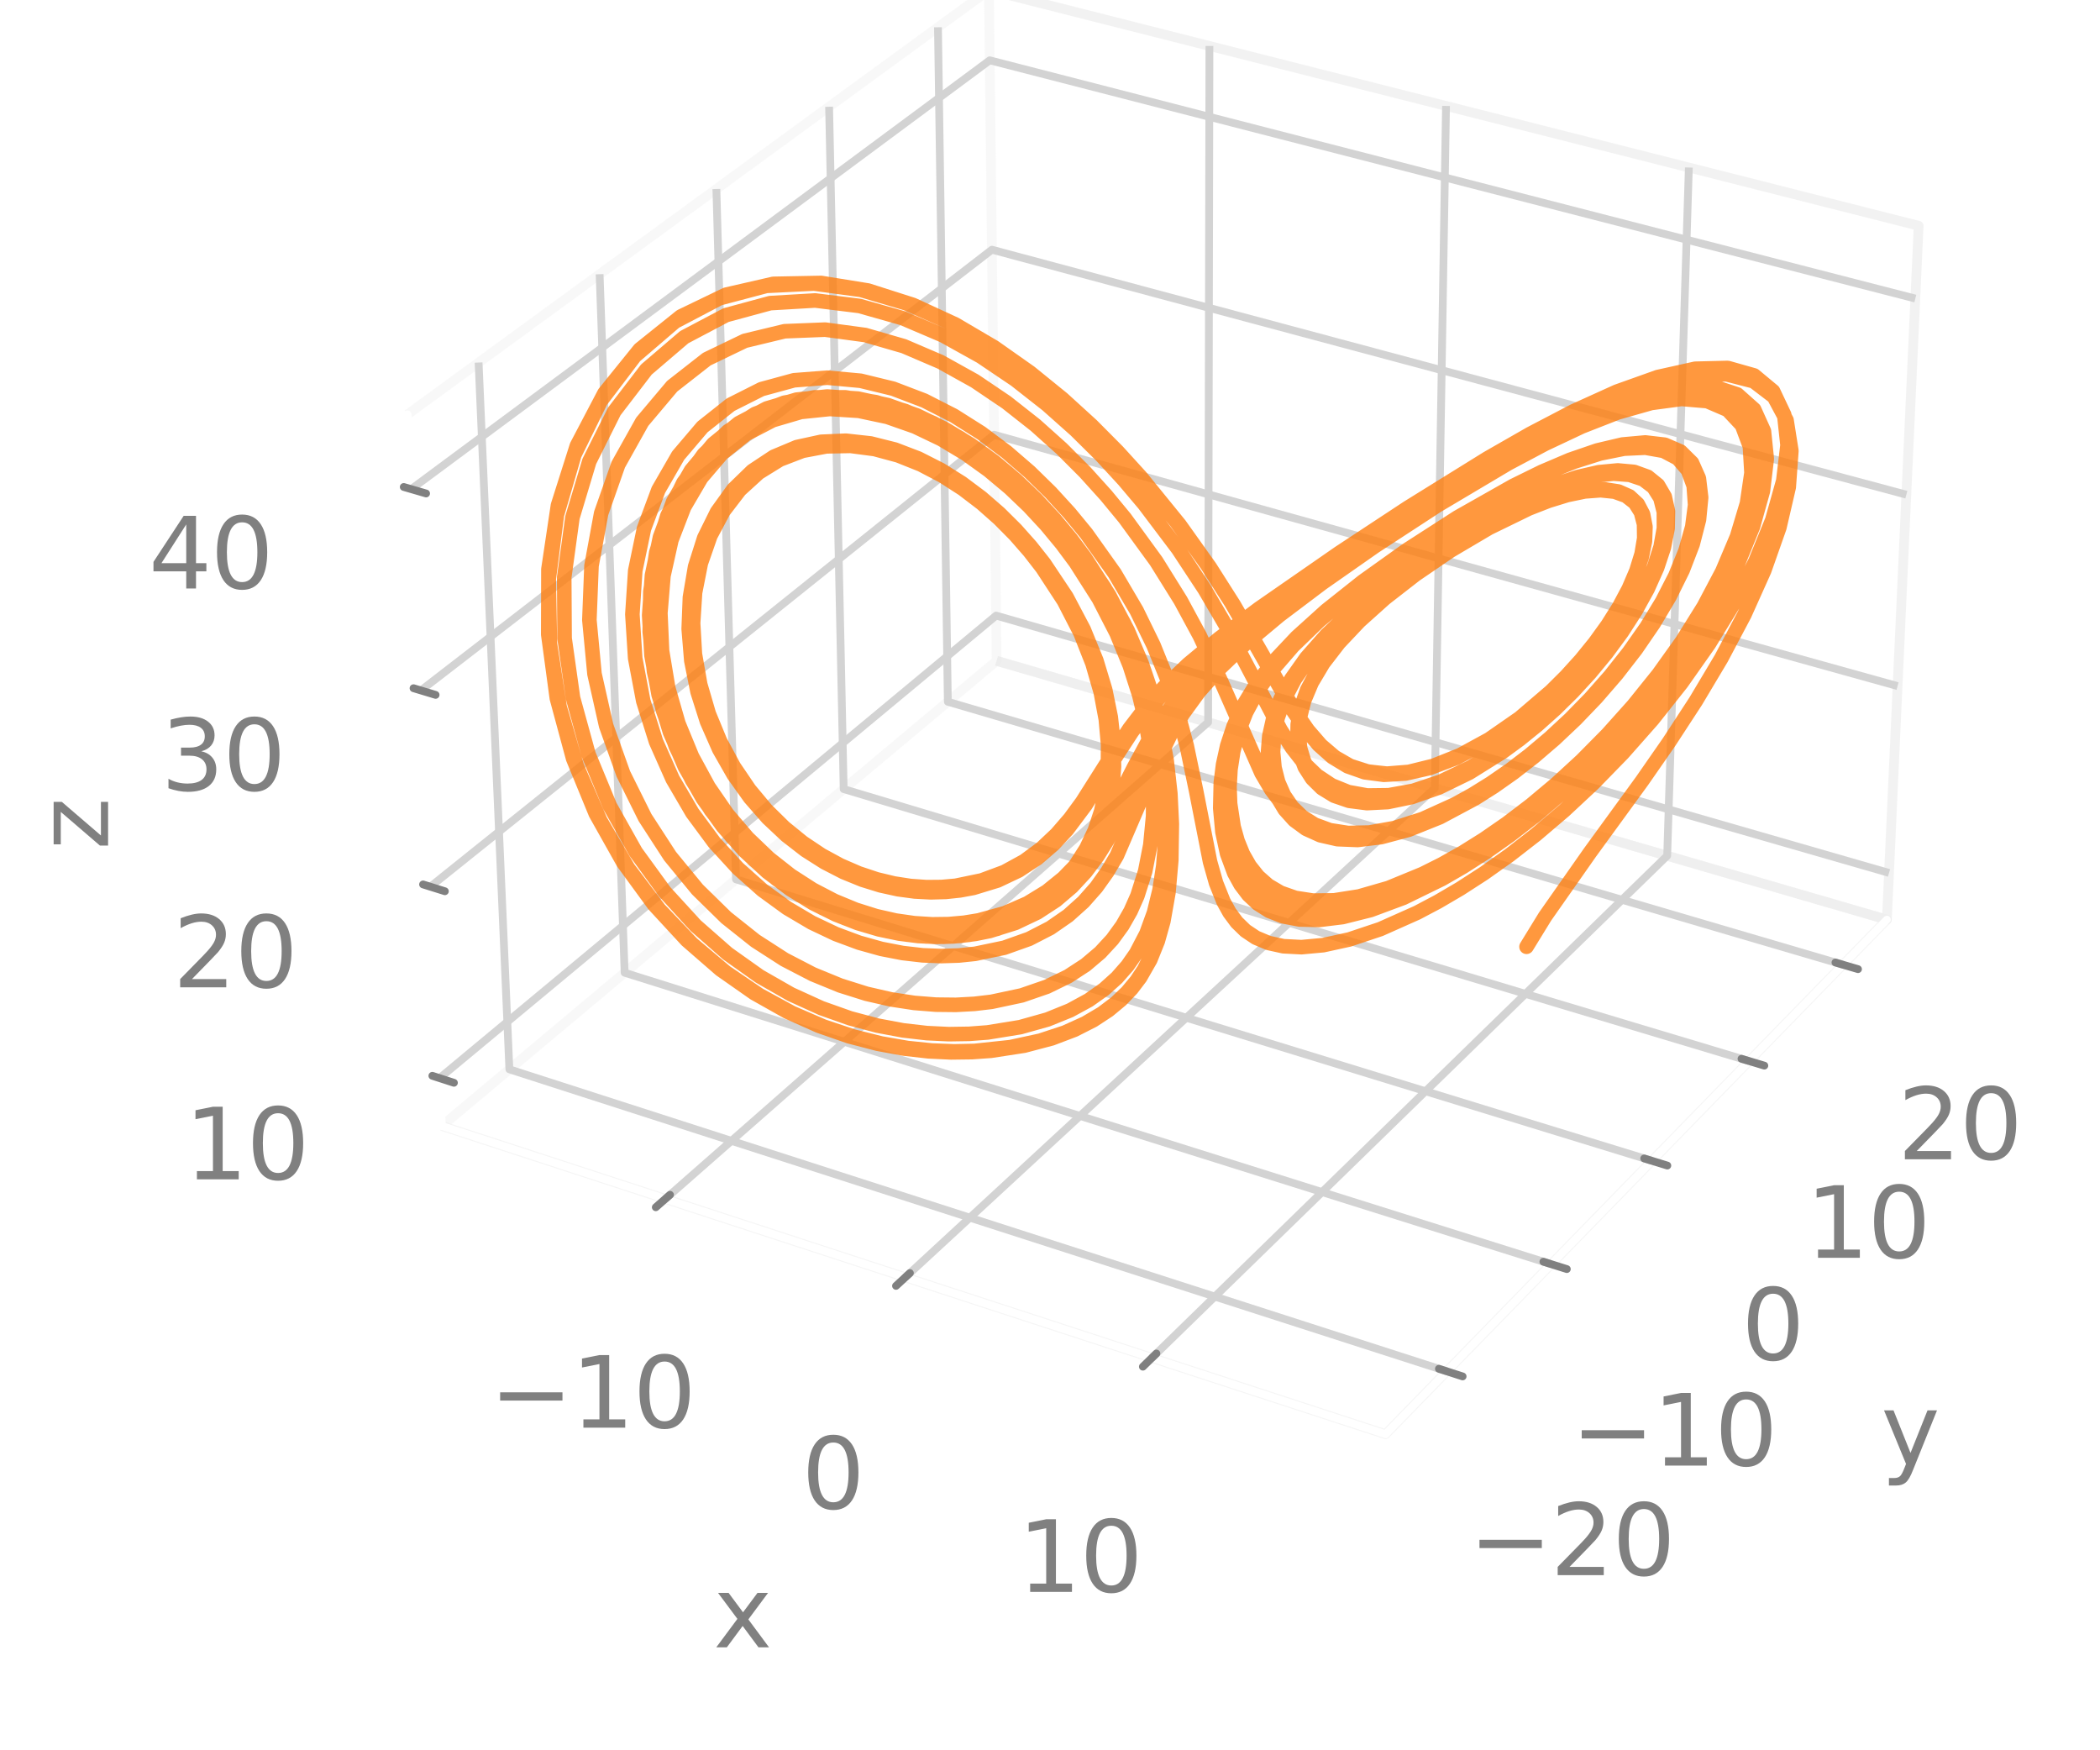 <?xml version="1.0" encoding="utf-8" standalone="no"?>
<!DOCTYPE svg PUBLIC "-//W3C//DTD SVG 1.1//EN"
  "http://www.w3.org/Graphics/SVG/1.1/DTD/svg11.dtd">
<svg xmlns:xlink="http://www.w3.org/1999/xlink" width="216pt" height="180pt" viewBox="0 0 216 180" xmlns="http://www.w3.org/2000/svg" version="1.1">
 <defs>
  <style type="text/css">*{stroke-linejoin: round; stroke-linecap: butt}</style>
 </defs>
 <g id="figure_1">
  <g id="patch_1">
   <path d="M 0 180 
L 216 180 
L 216 0 
L 0 0 
z
" style="fill: #ffffff"/>
  </g>
  <g id="patch_2">
   <path d="M 32.4 158.4 
L 205.2 158.4 
L 205.2 -1 
M 32.4 -1 
L 32.4 158.4 
" style="fill: none"/>
  </g>
  <g id="pane3d_1">
   <g id="patch_3">
    <path d="M 45.448 115.793 
L 102.512 67.961 
L 101.719 -1 
M 101.688 -1 
L 41.924 42.614 
" style="fill: none; opacity: 0.5; stroke: #f2f2f2; stroke-linejoin: miter"/>
   </g>
  </g>
  <g id="pane3d_2">
   <g id="patch_4">
    <path d="M 102.512 67.961 
L 194.079 94.576 
L 197.347 23.217 
L 101.806 -1 
" style="fill: none; opacity: 0.5; stroke: #e6e6e6; stroke-linejoin: miter"/>
   </g>
  </g>
  <g id="pane3d_3">
   <g id="patch_5">
    <path d="M 45.448 115.793 
L 142.514 147.495 
L 194.079 94.576 
L 102.512 67.961 
" style="fill: none; opacity: 0.5; stroke: #ececec; stroke-linejoin: miter"/>
   </g>
  </g>
  <g id="axis3d_1">
   <g id="line2d_1">
    <path d="M 45.448 115.793 
L 142.514 147.495 
" style="fill: none; stroke: #ffffff; stroke-width: 0.8; stroke-linecap: round"/>
   </g>
   <g id="text_1">
    <!-- x -->
    <g style="fill: #808080" transform="translate(73.377 169.416) scale(0.1 -0.1)">
     <defs>
      <path id="DejaVuSans-78" d="M 3513 3500 
L 2247 1797 
L 3578 0 
L 2900 0 
L 1881 1375 
L 863 0 
L 184 0 
L 1544 1831 
L 300 3500 
L 978 3500 
L 1906 2253 
L 2834 3500 
L 3513 3500 
z
" transform="scale(0.016)"/>
     </defs>
     <use xlink:href="#DejaVuSans-78"/>
    </g>
   </g>
   <g id="Line3DCollection_1">
    <path d="M 68.429 123.299 
L 124.264 74.283 
L 124.399 4.727 
" style="fill: none; stroke: #d3d3d3; stroke-width: 0.8"/>
    <path d="M 93.114 131.361 
L 147.579 81.06 
L 148.734 10.895 
" style="fill: none; stroke: #d3d3d3; stroke-width: 0.8"/>
    <path d="M 118.481 139.646 
L 171.483 88.008 
L 173.711 17.226 
" style="fill: none; stroke: #d3d3d3; stroke-width: 0.8"/>
   </g>
   <g id="xtick_1">
    <g id="line2d_2">
     <path d="M 121.135 69.665 
" clip-path="url(#p0fc2fde935)" style="fill: none; stroke: #d3d3d3; stroke-width: 0.8; stroke-linecap: round"/>
    </g>
    <g id="line2d_3">
     <path d="M 68.915 122.872 
L 67.453 124.155 
" style="fill: none; stroke: #808080; stroke-width: 0.8; stroke-linecap: round"/>
    </g>
    <g id="text_2">
     <!-- −10 -->
     <g style="fill: #808080" transform="translate(50.359 146.822) scale(0.1 -0.1)">
      <defs>
       <path id="DejaVuSans-2212" d="M 678 2272 
L 4684 2272 
L 4684 1741 
L 678 1741 
L 678 2272 
z
" transform="scale(0.016)"/>
       <path id="DejaVuSans-31" d="M 794 531 
L 1825 531 
L 1825 4091 
L 703 3866 
L 703 4441 
L 1819 4666 
L 2450 4666 
L 2450 531 
L 3481 531 
L 3481 0 
L 794 0 
L 794 531 
z
" transform="scale(0.016)"/>
       <path id="DejaVuSans-30" d="M 2034 4250 
Q 1547 4250 1301 3770 
Q 1056 3291 1056 2328 
Q 1056 1369 1301 889 
Q 1547 409 2034 409 
Q 2525 409 2770 889 
Q 3016 1369 3016 2328 
Q 3016 3291 2770 3770 
Q 2525 4250 2034 4250 
z
M 2034 4750 
Q 2819 4750 3233 4129 
Q 3647 3509 3647 2328 
Q 3647 1150 3233 529 
Q 2819 -91 2034 -91 
Q 1250 -91 836 529 
Q 422 1150 422 2328 
Q 422 3509 836 4129 
Q 1250 4750 2034 4750 
z
" transform="scale(0.016)"/>
      </defs>
      <use xlink:href="#DejaVuSans-2212"/>
      <use xlink:href="#DejaVuSans-31" x="83.789"/>
      <use xlink:href="#DejaVuSans-30" x="147.412"/>
     </g>
    </g>
   </g>
   <g id="xtick_2">
    <g id="line2d_4">
     <path d="M 121.135 69.665 
" clip-path="url(#p0fc2fde935)" style="fill: none; stroke: #d3d3d3; stroke-width: 0.8; stroke-linecap: round"/>
    </g>
    <g id="line2d_5">
     <path d="M 93.59 130.922 
L 92.162 132.241 
" style="fill: none; stroke: #808080; stroke-width: 0.8; stroke-linecap: round"/>
    </g>
    <g id="text_3">
     <!-- 0 -->
     <g style="fill: #808080" transform="translate(82.458 155.15) scale(0.1 -0.1)">
      <use xlink:href="#DejaVuSans-30"/>
     </g>
    </g>
   </g>
   <g id="xtick_3">
    <g id="line2d_6">
     <path d="M 121.135 69.665 
" clip-path="url(#p0fc2fde935)" style="fill: none; stroke: #d3d3d3; stroke-width: 0.8; stroke-linecap: round"/>
    </g>
    <g id="line2d_7">
     <path d="M 118.944 139.195 
L 117.553 140.55 
" style="fill: none; stroke: #808080; stroke-width: 0.8; stroke-linecap: round"/>
    </g>
    <g id="text_4">
     <!-- 10 -->
     <g style="fill: #808080" transform="translate(104.69 163.708) scale(0.1 -0.1)">
      <use xlink:href="#DejaVuSans-31"/>
      <use xlink:href="#DejaVuSans-30" x="63.623"/>
     </g>
    </g>
   </g>
  </g>
  <g id="axis3d_2">
   <g id="line2d_8">
    <path d="M 194.079 94.576 
L 142.514 147.495 
" style="fill: none; stroke: #ffffff; stroke-width: 0.8; stroke-linecap: round"/>
   </g>
   <g id="text_5">
    <!-- y -->
    <g style="fill: #808080" transform="translate(193.48 150.641) scale(0.1 -0.1)">
     <defs>
      <path id="DejaVuSans-79" d="M 2059 -325 
Q 1816 -950 1584 -1140 
Q 1353 -1331 966 -1331 
L 506 -1331 
L 506 -850 
L 844 -850 
Q 1081 -850 1212 -737 
Q 1344 -625 1503 -206 
L 1606 56 
L 191 3500 
L 800 3500 
L 1894 763 
L 2988 3500 
L 3597 3500 
L 2059 -325 
z
" transform="scale(0.016)"/>
     </defs>
     <use xlink:href="#DejaVuSans-79"/>
    </g>
   </g>
   <g id="Line3DCollection_2">
    <path d="M 49.227 37.284 
L 52.394 109.97 
L 148.816 141.028 
" style="fill: none; stroke: #d3d3d3; stroke-width: 0.8"/>
    <path d="M 61.674 28.2 
L 64.249 100.034 
L 159.554 130.008 
" style="fill: none; stroke: #d3d3d3; stroke-width: 0.8"/>
    <path d="M 73.684 19.436 
L 75.703 90.432 
L 169.911 119.379 
" style="fill: none; stroke: #d3d3d3; stroke-width: 0.8"/>
    <path d="M 85.278 10.976 
L 86.778 81.149 
L 179.908 109.12 
" style="fill: none; stroke: #d3d3d3; stroke-width: 0.8"/>
    <path d="M 96.477 2.803 
L 97.492 72.168 
L 189.562 99.212 
" style="fill: none; stroke: #d3d3d3; stroke-width: 0.8"/>
   </g>
   <g id="xtick_4">
    <g id="line2d_9">
     <path d="M 121.135 69.665 
" clip-path="url(#p0fc2fde935)" style="fill: none; stroke: #d3d3d3; stroke-width: 0.8; stroke-linecap: round"/>
    </g>
    <g id="line2d_10">
     <path d="M 148.003 140.766 
L 150.442 141.552 
" style="fill: none; stroke: #808080; stroke-width: 0.8; stroke-linecap: round"/>
    </g>
    <g id="text_6">
     <!-- −20 -->
     <g style="fill: #808080" transform="translate(151.091 161.99) scale(0.1 -0.1)">
      <defs>
       <path id="DejaVuSans-32" d="M 1228 531 
L 3431 531 
L 3431 0 
L 469 0 
L 469 531 
Q 828 903 1448 1529 
Q 2069 2156 2228 2338 
Q 2531 2678 2651 2914 
Q 2772 3150 2772 3378 
Q 2772 3750 2511 3984 
Q 2250 4219 1831 4219 
Q 1534 4219 1204 4116 
Q 875 4013 500 3803 
L 500 4441 
Q 881 4594 1212 4672 
Q 1544 4750 1819 4750 
Q 2544 4750 2975 4387 
Q 3406 4025 3406 3419 
Q 3406 3131 3298 2873 
Q 3191 2616 2906 2266 
Q 2828 2175 2409 1742 
Q 1991 1309 1228 531 
z
" transform="scale(0.016)"/>
      </defs>
      <use xlink:href="#DejaVuSans-2212"/>
      <use xlink:href="#DejaVuSans-32" x="83.789"/>
      <use xlink:href="#DejaVuSans-30" x="147.412"/>
     </g>
    </g>
   </g>
   <g id="xtick_5">
    <g id="line2d_11">
     <path d="M 121.135 69.665 
" clip-path="url(#p0fc2fde935)" style="fill: none; stroke: #d3d3d3; stroke-width: 0.8; stroke-linecap: round"/>
    </g>
    <g id="line2d_12">
     <path d="M 158.751 129.756 
L 161.16 130.513 
" style="fill: none; stroke: #808080; stroke-width: 0.8; stroke-linecap: round"/>
    </g>
    <g id="text_7">
     <!-- −10 -->
     <g style="fill: #808080" transform="translate(161.608 150.719) scale(0.1 -0.1)">
      <use xlink:href="#DejaVuSans-2212"/>
      <use xlink:href="#DejaVuSans-31" x="83.789"/>
      <use xlink:href="#DejaVuSans-30" x="147.412"/>
     </g>
    </g>
   </g>
   <g id="xtick_6">
    <g id="line2d_13">
     <path d="M 121.135 69.665 
" clip-path="url(#p0fc2fde935)" style="fill: none; stroke: #d3d3d3; stroke-width: 0.8; stroke-linecap: round"/>
    </g>
    <g id="line2d_14">
     <path d="M 169.119 119.135 
L 171.497 119.866 
" style="fill: none; stroke: #808080; stroke-width: 0.8; stroke-linecap: round"/>
    </g>
    <g id="text_8">
     <!-- 0 -->
     <g style="fill: #808080" transform="translate(179.121 139.847) scale(0.1 -0.1)">
      <use xlink:href="#DejaVuSans-30"/>
     </g>
    </g>
   </g>
   <g id="xtick_7">
    <g id="line2d_15">
     <path d="M 121.135 69.665 
" clip-path="url(#p0fc2fde935)" style="fill: none; stroke: #d3d3d3; stroke-width: 0.8; stroke-linecap: round"/>
    </g>
    <g id="line2d_16">
     <path d="M 179.125 108.885 
L 181.475 109.59 
" style="fill: none; stroke: #808080; stroke-width: 0.8; stroke-linecap: round"/>
    </g>
    <g id="text_9">
     <!-- 10 -->
     <g style="fill: #808080" transform="translate(185.729 129.355) scale(0.1 -0.1)">
      <use xlink:href="#DejaVuSans-31"/>
      <use xlink:href="#DejaVuSans-30" x="63.623"/>
     </g>
    </g>
   </g>
   <g id="xtick_8">
    <g id="line2d_17">
     <path d="M 121.135 69.665 
" clip-path="url(#p0fc2fde935)" style="fill: none; stroke: #d3d3d3; stroke-width: 0.8; stroke-linecap: round"/>
    </g>
    <g id="line2d_18">
     <path d="M 188.789 98.985 
L 191.11 99.667 
" style="fill: none; stroke: #808080; stroke-width: 0.8; stroke-linecap: round"/>
    </g>
    <g id="text_10">
     <!-- 20 -->
     <g style="fill: #808080" transform="translate(195.183 119.222) scale(0.1 -0.1)">
      <use xlink:href="#DejaVuSans-32"/>
      <use xlink:href="#DejaVuSans-30" x="63.623"/>
     </g>
    </g>
   </g>
  </g>
  <g id="axis3d_3">
   <g id="line2d_19">
    <path d="M 45.448 115.793 
L 41.924 42.614 
" style="fill: none; stroke: #ffffff; stroke-width: 0.8; stroke-linecap: round"/>
   </g>
   <g id="text_11">
    <!-- z -->
    <g style="fill: #808080" transform="translate(11.117 87.398) rotate(-90) scale(0.1 -0.1)">
     <defs>
      <path id="DejaVuSans-7a" d="M 353 3500 
L 3084 3500 
L 3084 2975 
L 922 459 
L 3084 459 
L 3084 0 
L 275 0 
L 275 525 
L 2438 3041 
L 353 3041 
L 353 3500 
z
" transform="scale(0.016)"/>
     </defs>
     <use xlink:href="#DejaVuSans-7a"/>
    </g>
   </g>
   <g id="Line3DCollection_3">
    <path d="M 194.299 89.772 
L 102.458 63.308 
L 45.211 110.875 
" style="fill: none; stroke: #d3d3d3; stroke-width: 0.8"/>
    <path d="M 195.179 70.557 
L 102.244 44.709 
L 44.263 91.189 
" style="fill: none; stroke: #d3d3d3; stroke-width: 0.8"/>
    <path d="M 196.081 50.873 
L 102.026 25.679 
L 43.291 71.005 
" style="fill: none; stroke: #d3d3d3; stroke-width: 0.8"/>
    <path d="M 197.004 30.704 
L 101.802 6.202 
L 42.294 50.304 
" style="fill: none; stroke: #d3d3d3; stroke-width: 0.8"/>
   </g>
   <g id="xtick_9">
    <g id="line2d_20">
     <path d="M 121.135 69.665 
" style="fill: none; stroke: #d3d3d3; stroke-width: 0.8; stroke-linecap: round"/>
    </g>
    <g id="line2d_21">
     <path d="M 44.472 110.636 
L 46.69 111.354 
" style="fill: none; stroke: #808080; stroke-width: 0.8; stroke-linecap: round"/>
    </g>
    <g id="text_12">
     <!-- 10 -->
     <g style="fill: #808080" transform="translate(18.984 121.285) scale(0.1 -0.1)">
      <use xlink:href="#DejaVuSans-31"/>
      <use xlink:href="#DejaVuSans-30" x="63.623"/>
     </g>
    </g>
   </g>
   <g id="xtick_10">
    <g id="line2d_22">
     <path d="M 121.135 69.665 
" style="fill: none; stroke: #d3d3d3; stroke-width: 0.8; stroke-linecap: round"/>
    </g>
    <g id="line2d_23">
     <path d="M 43.515 90.955 
L 45.759 91.657 
" style="fill: none; stroke: #808080; stroke-width: 0.8; stroke-linecap: round"/>
    </g>
    <g id="text_13">
     <!-- 20 -->
     <g style="fill: #808080" transform="translate(17.782 101.538) scale(0.1 -0.1)">
      <use xlink:href="#DejaVuSans-32"/>
      <use xlink:href="#DejaVuSans-30" x="63.623"/>
     </g>
    </g>
   </g>
   <g id="xtick_11">
    <g id="line2d_24">
     <path d="M 121.135 69.665 
" style="fill: none; stroke: #d3d3d3; stroke-width: 0.8; stroke-linecap: round"/>
    </g>
    <g id="line2d_25">
     <path d="M 42.534 70.776 
L 44.805 71.462 
" style="fill: none; stroke: #808080; stroke-width: 0.8; stroke-linecap: round"/>
    </g>
    <g id="text_14">
     <!-- 30 -->
     <g style="fill: #808080" transform="translate(16.549 81.288) scale(0.1 -0.1)">
      <defs>
       <path id="DejaVuSans-33" d="M 2597 2516 
Q 3050 2419 3304 2112 
Q 3559 1806 3559 1356 
Q 3559 666 3084 287 
Q 2609 -91 1734 -91 
Q 1441 -91 1130 -33 
Q 819 25 488 141 
L 488 750 
Q 750 597 1062 519 
Q 1375 441 1716 441 
Q 2309 441 2620 675 
Q 2931 909 2931 1356 
Q 2931 1769 2642 2001 
Q 2353 2234 1838 2234 
L 1294 2234 
L 1294 2753 
L 1863 2753 
Q 2328 2753 2575 2939 
Q 2822 3125 2822 3475 
Q 2822 3834 2567 4026 
Q 2313 4219 1838 4219 
Q 1578 4219 1281 4162 
Q 984 4106 628 3988 
L 628 4550 
Q 988 4650 1302 4700 
Q 1616 4750 1894 4750 
Q 2613 4750 3031 4423 
Q 3450 4097 3450 3541 
Q 3450 3153 3228 2886 
Q 3006 2619 2597 2516 
z
" transform="scale(0.016)"/>
      </defs>
      <use xlink:href="#DejaVuSans-33"/>
      <use xlink:href="#DejaVuSans-30" x="63.623"/>
     </g>
    </g>
   </g>
   <g id="xtick_12">
    <g id="line2d_26">
     <path d="M 121.135 69.665 
" style="fill: none; stroke: #d3d3d3; stroke-width: 0.8; stroke-linecap: round"/>
    </g>
    <g id="line2d_27">
     <path d="M 41.528 50.081 
L 43.827 50.749 
" style="fill: none; stroke: #808080; stroke-width: 0.8; stroke-linecap: round"/>
    </g>
    <g id="text_15">
     <!-- 40 -->
     <g style="fill: #808080" transform="translate(15.285 60.518) scale(0.1 -0.1)">
      <defs>
       <path id="DejaVuSans-34" d="M 2419 4116 
L 825 1625 
L 2419 1625 
L 2419 4116 
z
M 2253 4666 
L 3047 4666 
L 3047 1625 
L 3713 1625 
L 3713 1100 
L 3047 1100 
L 3047 0 
L 2419 0 
L 2419 1100 
L 313 1100 
L 313 1709 
L 2253 4666 
z
" transform="scale(0.016)"/>
      </defs>
      <use xlink:href="#DejaVuSans-34"/>
      <use xlink:href="#DejaVuSans-30" x="63.623"/>
     </g>
    </g>
   </g>
  </g>
  <g id="axes_1">
   <g id="line2d_28">
    <path d="M 157.014 97.366 
L 158.924 94.258 
L 163.542 87.671 
L 168.883 80.332 
L 171.666 76.328 
L 174.419 72.109 
L 177.043 67.711 
L 179.431 63.2 
L 181.464 58.671 
L 183.02 54.252 
L 183.984 50.094 
L 184.254 46.362 
L 183.758 43.217 
L 182.463 40.8 
L 180.38 39.21 
L 177.571 38.487 
L 174.138 38.611 
L 170.22 39.499 
L 165.97 41.022 
L 161.544 43.025 
L 157.085 45.344 
L 152.717 47.831 
L 144.601 52.835 
L 137.636 57.396 
L 129.523 63.009 
L 125.501 66.031 
L 122.369 68.649 
L 119.928 70.998 
L 118.003 73.175 
L 116.443 75.242 
L 114.517 78.202 
L 111.649 82.805 
L 109.758 85.326 
L 108.315 86.871 
L 106.671 88.281 
L 104.783 89.523 
L 102.612 90.553 
L 100.121 91.313 
L 98.747 91.567 
L 97.284 91.723 
L 95.733 91.765 
L 94.094 91.68 
L 92.37 91.449 
L 90.569 91.053 
L 88.699 90.474 
L 86.774 89.69 
L 84.812 88.68 
L 82.837 87.425 
L 80.878 85.906 
L 78.969 84.113 
L 77.152 82.036 
L 75.471 79.681 
L 73.977 77.059 
L 72.719 74.198 
L 71.747 71.14 
L 71.108 67.942 
L 70.838 64.676 
L 70.964 61.425 
L 71.497 58.278 
L 72.433 55.326 
L 73.752 52.656 
L 75.418 50.34 
L 77.381 48.434 
L 79.584 46.975 
L 81.964 45.978 
L 84.458 45.435 
L 87.006 45.323 
L 89.553 45.605 
L 92.053 46.233 
L 94.467 47.156 
L 96.766 48.322 
L 98.928 49.68 
L 100.94 51.184 
L 102.793 52.793 
L 104.484 54.472 
L 106.015 56.192 
L 107.389 57.93 
L 109.695 61.384 
L 111.464 64.734 
L 112.768 67.924 
L 113.677 70.931 
L 114.25 73.749 
L 114.539 76.384 
L 114.582 78.846 
L 114.404 81.148 
L 114.023 83.302 
L 113.444 85.318 
L 112.664 87.204 
L 111.671 88.963 
L 110.445 90.595 
L 108.959 92.091 
L 107.178 93.433 
L 105.063 94.591 
L 102.573 95.516 
L 101.173 95.87 
L 99.664 96.137 
L 98.042 96.302 
L 96.305 96.349 
L 94.452 96.259 
L 92.485 96.01 
L 90.409 95.578 
L 88.232 94.934 
L 85.97 94.05 
L 83.642 92.896 
L 81.277 91.439 
L 78.91 89.652 
L 76.587 87.511 
L 74.36 85 
L 72.292 82.115 
L 70.452 78.869 
L 68.913 75.294 
L 67.744 71.447 
L 67.013 67.406 
L 66.773 63.276 
L 67.059 59.178 
L 67.885 55.242 
L 69.238 51.601 
L 71.081 48.374 
L 73.354 45.659 
L 75.979 43.524 
L 78.869 42.004 
L 81.933 41.099 
L 85.085 40.779 
L 88.244 40.992 
L 91.346 41.669 
L 94.336 42.735 
L 97.175 44.112 
L 99.835 45.728 
L 102.3 47.516 
L 104.56 49.42 
L 106.617 51.392 
L 108.473 53.396 
L 110.137 55.4 
L 111.619 57.383 
L 114.09 61.224 
L 115.99 64.843 
L 117.423 68.211 
L 118.482 71.327 
L 119.248 74.204 
L 119.988 78.115 
L 120.379 81.605 
L 120.532 84.74 
L 120.476 88.465 
L 120.184 91.769 
L 119.661 94.737 
L 119.087 96.785 
L 118.312 98.707 
L 117.273 100.523 
L 116.392 101.683 
L 115.321 102.805 
L 114.019 103.888 
L 112.436 104.926 
L 110.512 105.903 
L 108.174 106.79 
L 105.341 107.537 
L 101.922 108.061 
L 99.964 108.2 
L 97.826 108.227 
L 95.498 108.116 
L 92.975 107.832 
L 90.253 107.334 
L 87.335 106.574 
L 84.234 105.496 
L 80.97 104.038 
L 77.579 102.13 
L 74.113 99.703 
L 70.645 96.689 
L 67.269 93.031 
L 64.101 88.692 
L 61.278 83.67 
L 58.952 78.009 
L 57.277 71.812 
L 56.392 65.247 
L 56.41 58.544 
L 57.391 51.976 
L 59.338 45.841 
L 62.184 40.418 
L 65.805 35.936 
L 70.032 32.546 
L 74.675 30.308 
L 79.542 29.193 
L 84.459 29.1 
L 89.284 29.879 
L 93.906 31.356 
L 98.251 33.359 
L 102.274 35.724 
L 105.953 38.315 
L 109.287 41.019 
L 112.283 43.75 
L 114.962 46.447 
L 117.345 49.065 
L 121.33 53.966 
L 124.451 58.35 
L 126.908 62.212 
L 129.729 67.107 
L 133.247 73.247 
L 134.534 75.099 
L 135.865 76.636 
L 137.298 77.861 
L 138.88 78.77 
L 140.654 79.346 
L 142.653 79.563 
L 144.9 79.384 
L 147.409 78.766 
L 150.175 77.663 
L 153.166 76.031 
L 156.317 73.843 
L 159.519 71.102 
L 161.09 69.539 
L 162.607 67.866 
L 164.042 66.1 
L 165.364 64.267 
L 166.539 62.398 
L 167.534 60.53 
L 168.316 58.702 
L 168.853 56.959 
L 169.122 55.347 
L 169.102 53.908 
L 168.784 52.683 
L 168.164 51.703 
L 167.254 50.993 
L 166.07 50.564 
L 164.642 50.416 
L 163.005 50.539 
L 161.198 50.914 
L 159.268 51.51 
L 157.256 52.295 
L 153.16 54.29 
L 149.201 56.626 
L 145.589 59.088 
L 142.446 61.532 
L 139.823 63.884 
L 137.717 66.113 
L 136.098 68.214 
L 134.921 70.193 
L 134.137 72.056 
L 133.701 73.807 
L 133.574 75.443 
L 133.729 76.956 
L 134.145 78.333 
L 134.812 79.557 
L 135.731 80.605 
L 136.906 81.45 
L 138.35 82.058 
L 140.081 82.389 
L 142.116 82.393 
L 144.472 82.015 
L 147.159 81.189 
L 150.169 79.847 
L 153.472 77.924 
L 156.995 75.369 
L 158.801 73.849 
L 160.61 72.17 
L 162.396 70.343 
L 164.126 68.381 
L 165.765 66.308 
L 167.275 64.153 
L 168.614 61.954 
L 169.739 59.756 
L 170.607 57.613 
L 171.181 55.58 
L 171.428 53.715 
L 171.326 52.073 
L 170.861 50.705 
L 170.034 49.649 
L 168.86 48.932 
L 167.367 48.563 
L 165.594 48.537 
L 163.589 48.833 
L 161.406 49.418 
L 159.101 50.251 
L 156.729 51.284 
L 151.986 53.765 
L 147.51 56.524 
L 143.517 59.318 
L 140.111 62.011 
L 137.317 64.546 
L 135.103 66.915 
L 133.414 69.135 
L 132.183 71.224 
L 131.345 73.2 
L 130.844 75.072 
L 130.633 76.842 
L 130.677 78.507 
L 130.953 80.058 
L 131.446 81.482 
L 132.155 82.763 
L 133.084 83.881 
L 134.247 84.811 
L 135.665 85.521 
L 137.364 85.972 
L 139.377 86.117 
L 141.734 85.896 
L 144.467 85.235 
L 147.595 84.052 
L 151.117 82.252 
L 153.018 81.091 
L 154.999 79.743 
L 157.049 78.2 
L 159.15 76.456 
L 161.276 74.511 
L 163.398 72.371 
L 165.48 70.05 
L 167.478 67.569 
L 169.342 64.964 
L 171.018 62.279 
L 172.449 59.573 
L 173.577 56.912 
L 174.346 54.373 
L 174.709 52.036 
L 174.632 49.98 
L 174.092 48.276 
L 173.09 46.981 
L 171.643 46.13 
L 169.789 45.738 
L 167.583 45.793 
L 165.092 46.26 
L 162.391 47.089 
L 159.557 48.215 
L 156.664 49.57 
L 153.779 51.085 
L 148.248 54.361 
L 143.284 57.669 
L 139.043 60.803 
L 135.556 63.689 
L 132.776 66.332 
L 130.62 68.773 
L 128.99 71.054 
L 127.794 73.213 
L 126.949 75.274 
L 126.386 77.25 
L 126.049 79.149 
L 125.898 80.968 
L 125.954 83.542 
L 126.302 85.912 
L 126.924 88.054 
L 127.498 89.342 
L 128.214 90.505 
L 129.092 91.53 
L 130.156 92.398 
L 131.438 93.088 
L 132.979 93.566 
L 134.823 93.793 
L 137.024 93.711 
L 139.639 93.249 
L 142.728 92.311 
L 146.344 90.778 
L 148.361 89.745 
L 150.52 88.507 
L 152.819 87.046 
L 155.251 85.34 
L 157.804 83.372 
L 160.459 81.125 
L 163.187 78.59 
L 165.95 75.764 
L 168.698 72.659 
L 171.37 69.297 
L 173.891 65.723 
L 176.176 62.002 
L 178.132 58.221 
L 179.662 54.49 
L 180.671 50.939 
L 181.08 47.706 
L 180.827 44.927 
L 179.879 42.724 
L 178.242 41.188 
L 175.957 40.368 
L 173.101 40.264 
L 169.779 40.827 
L 166.115 41.969 
L 162.239 43.574 
L 158.275 45.514 
L 154.335 47.664 
L 146.866 52.174 
L 140.304 56.483 
L 134.822 60.314 
L 130.399 63.632 
L 126.911 66.521 
L 124.195 69.096 
L 122.088 71.455 
L 120.442 73.674 
L 119.127 75.798 
L 117.553 78.857 
L 113.935 86.358 
L 112.873 88.06 
L 111.66 89.677 
L 110.254 91.194 
L 108.612 92.593 
L 106.687 93.848 
L 104.433 94.918 
L 101.801 95.745 
L 100.329 96.042 
L 98.747 96.245 
L 97.053 96.339 
L 95.243 96.304 
L 93.32 96.12 
L 91.285 95.764 
L 89.147 95.208 
L 86.917 94.426 
L 84.613 93.385 
L 82.259 92.055 
L 79.889 90.407 
L 77.542 88.414 
L 75.27 86.056 
L 73.131 83.326 
L 71.19 80.227 
L 69.52 76.784 
L 68.192 73.043 
L 67.275 69.074 
L 66.829 64.971 
L 66.896 60.848 
L 67.5 56.834 
L 68.639 53.06 
L 70.286 49.653 
L 72.389 46.721 
L 74.877 44.344 
L 77.666 42.572 
L 80.667 41.417 
L 83.79 40.862 
L 86.952 40.863 
L 90.082 41.358 
L 93.121 42.272 
L 96.024 43.529 
L 98.758 45.054 
L 101.302 46.777 
L 103.646 48.638 
L 105.785 50.586 
L 107.721 52.58 
L 109.462 54.585 
L 111.017 56.578 
L 113.616 60.456 
L 115.624 64.123 
L 117.143 67.543 
L 118.271 70.709 
L 119.09 73.634 
L 119.67 76.335 
L 120.205 80.014 
L 120.456 83.309 
L 120.489 87.208 
L 120.268 90.652 
L 119.816 93.733 
L 119.306 95.85 
L 118.613 97.831 
L 117.683 99.697 
L 116.893 100.887 
L 115.934 102.038 
L 114.769 103.15 
L 113.353 104.22 
L 111.631 105.238 
L 109.539 106.185 
L 107.001 107.023 
L 103.931 107.688 
L 100.236 108.08 
L 98.127 108.125 
L 95.83 108.036 
L 93.339 107.779 
L 90.65 107.314 
L 87.766 106.595 
L 84.697 105.567 
L 81.462 104.169 
L 78.095 102.332 
L 74.646 99.988 
L 71.184 97.069 
L 67.799 93.514 
L 64.604 89.286 
L 61.733 84.375 
L 59.335 78.82 
L 57.563 72.714 
L 56.56 66.213 
L 56.442 59.538 
L 57.278 52.958 
L 59.078 46.765 
L 61.787 41.241 
L 65.289 36.625 
L 69.423 33.078 
L 73.999 30.675 
L 78.827 29.399 
L 83.73 29.158 
L 88.56 29.812 
L 93.204 31.188 
L 97.582 33.113 
L 101.644 35.424 
L 105.367 37.98 
L 108.744 40.665 
L 111.784 43.39 
L 114.504 46.089 
L 116.925 48.717 
L 120.977 53.649 
L 124.15 58.071 
L 126.646 61.972 
L 129.503 66.922 
L 133.035 73.147 
L 134.317 75.032 
L 135.636 76.601 
L 137.053 77.861 
L 138.616 78.806 
L 140.367 79.422 
L 142.341 79.681 
L 144.564 79.55 
L 147.05 78.985 
L 149.796 77.938 
L 152.777 76.364 
L 155.932 74.233 
L 159.156 71.541 
L 160.746 69.997 
L 162.291 68.337 
L 163.76 66.579 
L 165.124 64.746 
L 166.349 62.867 
L 167.401 60.979 
L 168.246 59.121 
L 168.852 57.338 
L 169.193 55.675 
L 169.247 54.176 
L 169.001 52.884 
L 168.45 51.833 
L 167.602 51.049 
L 166.474 50.548 
L 165.09 50.332 
L 163.486 50.394 
L 161.702 50.714 
L 159.781 51.267 
L 157.769 52.018 
L 155.708 52.931 
L 151.603 55.105 
L 147.729 57.529 
L 144.263 60.013 
L 141.298 62.441 
L 138.86 64.758 
L 136.935 66.947 
L 135.482 69.008 
L 134.453 70.95 
L 133.801 72.778 
L 133.48 74.493 
L 133.457 76.092 
L 133.705 77.565 
L 134.209 78.897 
L 134.962 80.069 
L 135.966 81.058 
L 137.23 81.833 
L 138.768 82.359 
L 140.598 82.593 
L 142.74 82.484 
L 145.21 81.971 
L 148.012 80.988 
L 151.136 79.464 
L 154.539 77.336 
L 156.319 76.03 
L 158.132 74.561 
L 159.958 72.93 
L 161.771 71.143 
L 163.542 69.214 
L 165.236 67.161 
L 166.816 65.013 
L 168.24 62.804 
L 169.465 60.578 
L 170.447 58.385 
L 171.146 56.281 
L 171.526 54.324 
L 171.559 52.573 
L 171.23 51.08 
L 170.532 49.89 
L 169.477 49.035 
L 168.086 48.531 
L 166.395 48.379 
L 164.45 48.562 
L 162.305 49.052 
L 160.016 49.809 
L 157.639 50.785 
L 155.23 51.934 
L 150.497 54.562 
L 146.119 57.377 
L 142.275 60.17 
L 139.04 62.832 
L 136.417 65.326 
L 134.362 67.655 
L 132.814 69.84 
L 131.705 71.9 
L 130.97 73.851 
L 130.555 75.7 
L 130.417 77.447 
L 130.522 79.089 
L 130.852 80.615 
L 131.394 82.011 
L 132.149 83.262 
L 133.125 84.345 
L 134.337 85.236 
L 135.807 85.901 
L 137.565 86.3 
L 139.642 86.383 
L 142.073 86.087 
L 144.886 85.337 
L 148.101 84.045 
L 151.715 82.116 
L 153.66 80.883 
L 155.684 79.457 
L 157.773 77.831 
L 159.907 76.001 
L 162.059 73.968 
L 164.196 71.74 
L 166.28 69.333 
L 168.265 66.775 
L 170.097 64.102 
L 171.721 61.366 
L 173.076 58.628 
L 174.104 55.961 
L 174.752 53.444 
L 174.974 51.16 
L 174.739 49.188 
L 174.031 47.596 
L 172.857 46.436 
L 171.241 45.736 
L 169.23 45.503 
L 166.883 45.714 
L 164.273 46.329 
L 161.478 47.289 
L 158.576 48.525 
L 155.64 49.968 
L 149.915 53.208 
L 144.685 56.576 
L 140.158 59.808 
L 136.396 62.797 
L 133.371 65.529 
L 131.004 68.039 
L 129.199 70.375 
L 127.859 72.577 
L 126.893 74.675 
L 126.229 76.686 
L 125.804 78.619 
L 125.571 80.476 
L 125.511 83.113 
L 125.736 85.557 
L 126.215 87.789 
L 126.953 89.784 
L 127.604 90.969 
L 128.404 92.024 
L 129.375 92.934 
L 130.548 93.68 
L 131.959 94.233 
L 133.653 94.558 
L 135.681 94.606 
L 138.1 94.311 
L 140.973 93.59 
L 144.359 92.331 
L 148.309 90.4 
L 150.503 89.133 
L 152.842 87.636 
L 155.32 85.89 
L 157.924 83.873 
L 160.635 81.57 
L 163.424 78.968 
L 166.253 76.067 
L 169.069 72.874 
L 171.809 69.415 
L 174.395 65.734 
L 176.739 61.899 
L 178.742 58.002 
L 180.304 54.159 
L 181.326 50.504 
L 181.724 47.183 
L 181.433 44.341 
L 180.422 42.103 
L 178.696 40.565 
L 176.301 39.774 
L 173.32 39.728 
L 169.865 40.371 
L 166.068 41.607 
L 162.065 43.311 
L 157.984 45.347 
L 153.94 47.585 
L 146.311 52.23 
L 139.643 56.617 
L 134.099 60.481 
L 129.642 63.804 
L 126.134 66.682 
L 123.404 69.24 
L 121.281 71.581 
L 119.614 73.782 
L 118.27 75.889 
L 116.632 78.922 
L 113.746 84.583 
L 112.109 87.174 
L 110.839 88.79 
L 109.373 90.298 
L 107.669 91.676 
L 105.681 92.894 
L 103.364 93.907 
L 100.675 94.651 
L 99.179 94.895 
L 97.577 95.037 
L 95.869 95.059 
L 94.053 94.944 
L 92.133 94.67 
L 90.114 94.213 
L 88.007 93.549 
L 85.827 92.649 
L 83.594 91.487 
L 81.337 90.035 
L 79.09 88.268 
L 76.896 86.167 
L 74.808 83.721 
L 72.883 80.93 
L 71.185 77.81 
L 69.779 74.396 
L 68.73 70.743 
L 68.096 66.927 
L 67.924 63.044 
L 68.242 59.207 
L 69.062 55.534 
L 70.368 52.144 
L 72.126 49.144 
L 74.28 46.62 
L 76.759 44.634 
L 79.485 43.216 
L 82.374 42.366 
L 85.347 42.059 
L 88.333 42.249 
L 91.269 42.873 
L 94.105 43.866 
L 96.804 45.156 
L 99.339 46.678 
L 101.693 48.371 
L 103.857 50.182 
L 105.83 52.067 
L 107.613 53.989 
L 109.213 55.919 
L 110.64 57.837 
L 113.017 61.572 
L 114.839 65.113 
L 116.199 68.427 
L 117.184 71.509 
L 117.868 74.367 
L 118.311 77.019 
L 118.623 80.65 
L 118.606 83.923 
L 118.32 86.896 
L 117.786 89.617 
L 116.99 92.126 
L 116.295 93.695 
L 115.444 95.189 
L 114.412 96.612 
L 113.165 97.962 
L 111.662 99.234 
L 109.854 100.413 
L 107.684 101.473 
L 105.086 102.368 
L 101.99 103.028 
L 100.234 103.236 
L 98.328 103.34 
L 96.267 103.318 
L 94.045 103.142 
L 91.663 102.781 
L 89.123 102.199 
L 86.434 101.353 
L 83.613 100.198 
L 80.688 98.683 
L 77.696 96.756 
L 74.691 94.368 
L 71.739 91.476 
L 68.924 88.049 
L 66.346 84.078 
L 64.113 79.584 
L 62.343 74.625 
L 61.147 69.301 
L 60.622 63.76 
L 60.84 58.184 
L 61.834 52.786 
L 63.592 47.782 
L 66.059 43.372 
L 69.137 39.72 
L 72.7 36.933 
L 76.603 35.053 
L 80.705 34.065 
L 84.872 33.9 
L 88.99 34.454 
L 92.969 35.604 
L 96.744 37.222 
L 100.271 39.183 
L 103.525 41.381 
L 106.496 43.722 
L 109.187 46.132 
L 111.607 48.556 
L 113.77 50.95 
L 115.696 53.285 
L 118.916 57.708 
L 121.433 61.746 
L 123.404 65.388 
L 125.637 70.155 
L 129.756 79.509 
L 130.758 81.208 
L 131.856 82.672 
L 133.094 83.897 
L 134.512 84.871 
L 136.154 85.571 
L 138.062 85.964 
L 140.276 86.004 
L 142.836 85.631 
L 145.774 84.769 
L 149.104 83.334 
L 150.915 82.372 
L 152.816 81.231 
L 154.8 79.903 
L 156.853 78.377 
L 158.959 76.65 
L 161.092 74.721 
L 163.225 72.594 
L 165.321 70.282 
L 167.337 67.808 
L 169.224 65.204 
L 170.927 62.515 
L 172.389 59.797 
L 173.552 57.119 
L 174.359 54.555 
L 174.763 52.188 
L 174.725 50.096 
L 174.225 48.352 
L 173.259 47.014 
L 171.844 46.122 
L 170.015 45.69 
L 167.827 45.709 
L 165.347 46.147 
L 162.65 46.953 
L 159.813 48.063 
L 156.91 49.409 
L 154.011 50.92 
L 148.442 54.201 
L 143.435 57.524 
L 139.15 60.675 
L 135.623 63.578 
L 132.808 66.234 
L 130.622 68.685 
L 128.968 70.974 
L 127.751 73.14 
L 126.889 75.207 
L 126.309 77.19 
L 125.958 79.094 
L 125.791 80.921 
L 125.824 83.507 
L 126.144 85.892 
L 126.732 88.053 
L 127.279 89.357 
L 127.962 90.538 
L 128.801 91.586 
L 129.82 92.482 
L 131.049 93.206 
L 132.526 93.727 
L 134.297 94.008 
L 136.413 93.996 
L 138.931 93.622 
L 141.912 92.795 
L 145.412 91.403 
L 147.37 90.452 
L 149.472 89.306 
L 151.716 87.943 
L 154.099 86.344 
L 156.612 84.489 
L 159.237 82.36 
L 161.952 79.944 
L 164.722 77.235 
L 167.504 74.235 
L 170.241 70.963 
L 172.862 67.453 
L 175.288 63.76 
L 177.427 59.961 
L 179.182 56.158 
L 180.455 52.474 
L 181.157 49.044 
L 181.215 46.012 
L 180.583 43.509 
L 179.246 41.644 
L 177.231 40.486 
L 174.598 40.06 
L 171.444 40.337 
L 167.887 41.244 
L 164.057 42.674 
L 160.084 44.5 
L 156.088 46.593 
L 152.17 48.832 
L 144.865 53.37 
L 138.553 57.586 
L 133.343 61.286 
L 129.172 64.481 
L 125.898 67.273 
L 123.355 69.777 
L 121.378 72.089 
L 119.824 74.274 
L 118.569 76.373 
L 117.033 79.402 
L 114.303 85.059 
L 112.742 87.655 
L 111.525 89.28 
L 110.119 90.804 
L 108.479 92.21 
L 106.559 93.468 
L 104.314 94.54 
L 101.696 95.366 
L 100.234 95.663 
L 98.663 95.865 
L 96.982 95.957 
L 95.188 95.922 
L 93.282 95.738 
L 91.267 95.382 
L 89.152 94.829 
L 86.948 94.05 
L 84.673 93.017 
L 82.351 91.699 
L 80.014 90.067 
L 77.703 88.097 
L 75.467 85.769 
L 73.363 83.077 
L 71.456 80.025 
L 69.815 76.637 
L 68.51 72.959 
L 67.608 69.06 
L 67.167 65.03 
L 67.228 60.981 
L 67.814 57.038 
L 68.924 53.329 
L 70.531 49.976 
L 72.587 47.086 
L 75.021 44.736 
L 77.754 42.975 
L 80.697 41.819 
L 83.764 41.25 
L 86.874 41.227 
L 89.956 41.692 
L 92.953 42.571 
L 95.819 43.792 
L 98.521 45.28 
L 101.039 46.969 
L 103.361 48.798 
L 105.481 50.716 
L 107.403 52.684 
L 109.132 54.667 
L 110.676 56.641 
L 113.26 60.49 
L 115.255 64.138 
L 116.762 67.546 
L 117.875 70.707 
L 118.676 73.631 
L 119.232 76.335 
L 119.721 80.024 
L 119.907 83.333 
L 119.87 86.323 
L 119.652 89.048 
L 119.264 91.549 
L 118.696 93.863 
L 117.912 96.02 
L 116.858 98.042 
L 115.964 99.325 
L 114.881 100.557 
L 113.57 101.737 
L 111.983 102.859 
L 110.063 103.905 
L 107.741 104.846 
L 104.943 105.631 
L 101.585 106.177 
L 99.67 106.322 
L 97.586 106.354 
L 95.324 106.245 
L 92.879 105.964 
L 90.251 105.472 
L 87.444 104.724 
L 84.471 103.67 
L 81.353 102.251 
L 78.124 100.406 
L 74.836 98.072 
L 71.555 95.191 
L 68.369 91.713 
L 65.385 87.61 
L 62.728 82.882 
L 60.534 77.573 
L 58.939 71.776 
L 58.072 65.644 
L 58.033 59.379 
L 58.878 53.227 
L 60.613 47.452 
L 63.185 42.306 
L 66.488 37.999 
L 70.375 34.677 
L 74.677 32.406 
L 79.221 31.174 
L 83.846 30.902 
L 88.417 31.467 
L 92.825 32.716 
L 96.996 34.494 
L 100.879 36.653 
L 104.449 39.062 
L 107.698 41.613 
L 110.63 44.221 
L 113.259 46.822 
L 115.605 49.372 
L 117.689 51.837 
L 121.17 56.449 
L 123.897 60.59 
L 126.049 64.265 
L 128.535 68.977 
L 131.697 75.018 
L 132.88 76.887 
L 134.119 78.468 
L 135.468 79.762 
L 136.975 80.764 
L 138.683 81.456 
L 140.63 81.808 
L 142.849 81.781 
L 145.364 81.326 
L 148.186 80.383 
L 151.307 78.89 
L 154.684 76.793 
L 156.443 75.504 
L 158.229 74.055 
L 160.022 72.448 
L 161.796 70.69 
L 163.523 68.796 
L 165.169 66.785 
L 166.697 64.686 
L 168.066 62.533 
L 169.236 60.369 
L 170.163 58.243 
L 170.811 56.211 
L 171.146 54.328 
L 171.142 52.649 
L 170.784 51.226 
L 170.07 50.098 
L 169.011 49.295 
L 167.629 48.833 
L 165.96 48.709 
L 164.049 48.908 
L 161.947 49.401 
L 159.708 50.149 
L 157.388 51.109 
L 155.037 52.235 
L 150.424 54.805 
L 146.157 57.56 
L 142.41 60.298 
L 139.256 62.914 
L 136.697 65.371 
L 134.696 67.671 
L 133.192 69.829 
L 132.121 71.864 
L 131.423 73.79 
L 131.044 75.612 
L 130.944 77.329 
L 131.092 78.937 
L 131.469 80.423 
L 132.067 81.774 
L 132.886 82.971 
L 133.934 83.991 
L 135.23 84.805 
L 136.794 85.378 
L 138.657 85.667 
L 140.847 85.617 
L 143.396 85.163 
L 146.327 84.227 
L 149.648 82.72 
L 151.45 81.724 
L 153.338 80.552 
L 155.304 79.195 
L 157.332 77.645 
L 159.404 75.899 
L 161.496 73.957 
L 163.577 71.826 
L 165.61 69.523 
L 167.551 67.07 
L 169.352 64.503 
L 170.96 61.868 
L 172.317 59.223 
L 173.368 56.635 
L 174.062 54.178 
L 174.354 51.93 
L 174.211 49.966 
L 173.618 48.354 
L 172.575 47.144 
L 171.103 46.369 
L 169.241 46.04 
L 167.044 46.141 
L 164.577 46.639 
L 161.914 47.482 
L 159.129 48.607 
L 156.294 49.949 
L 153.471 51.443 
L 148.069 54.661 
L 143.229 57.907 
L 139.098 60.986 
L 135.702 63.829 
L 132.997 66.44 
L 130.903 68.855 
L 129.325 71.116 
L 128.176 73.256 
L 127.374 75.299 
L 126.854 77.257 
L 126.564 79.133 
L 126.463 80.927 
L 126.525 82.635 
L 126.886 85.021 
L 127.296 86.483 
L 127.845 87.831 
L 128.541 89.053 
L 129.402 90.136 
L 130.451 91.061 
L 131.717 91.806 
L 133.237 92.339 
L 135.055 92.619 
L 137.221 92.593 
L 139.788 92.191 
L 142.811 91.321 
L 146.34 89.87 
L 148.305 88.886 
L 150.405 87.705 
L 152.638 86.308 
L 154.997 84.676 
L 157.47 82.793 
L 160.038 80.644 
L 162.676 78.22 
L 165.345 75.52 
L 168.001 72.554 
L 170.583 69.344 
L 173.024 65.931 
L 175.243 62.375 
L 177.154 58.758 
L 178.666 55.18 
L 179.691 51.761 
L 180.152 48.629 
L 179.991 45.911 
L 179.173 43.722 
L 177.7 42.152 
L 175.604 41.251 
L 172.953 41.027 
L 169.842 41.443 
L 166.384 42.423 
L 162.699 43.865 
L 158.906 45.652 
L 155.112 47.667 
L 147.857 51.976 
L 141.419 56.175 
L 135.997 59.966 
L 131.596 63.285 
L 128.111 66.195 
L 125.395 68.796 
L 123.293 71.182 
L 121.663 73.425 
L 120.381 75.57 
L 118.889 78.657 
L 114.878 87.994 
L 113.895 89.664 
L 112.759 91.256 
L 111.431 92.759 
L 109.869 94.16 
L 108.026 95.437 
L 105.851 96.556 
L 103.292 97.466 
L 100.296 98.091 
L 98.62 98.265 
L 96.819 98.323 
L 94.891 98.246 
L 92.836 98.009 
L 90.659 97.587 
L 88.366 96.947 
L 85.971 96.058 
L 83.494 94.883 
L 80.964 93.388 
L 78.418 91.536 
L 75.904 89.299 
L 73.479 86.652 
L 71.214 83.589 
L 69.185 80.116 
L 67.474 76.265 
L 66.165 72.095 
L 65.334 67.695 
L 65.045 63.179 
L 65.34 58.686 
L 66.238 54.369 
L 67.724 50.378 
L 69.754 46.854 
L 72.258 43.909 
L 75.147 41.619 
L 78.319 40.02 
L 81.669 39.107 
L 85.1 38.842 
L 88.522 39.158 
L 91.865 39.973 
L 95.071 41.197 
L 98.1 42.743 
L 100.923 44.527 
L 103.527 46.476 
L 105.906 48.529 
L 108.062 50.637 
L 110.002 52.759 
L 111.736 54.866 
L 114.646 58.955 
L 116.908 62.798 
L 118.645 66.357 
L 119.968 69.629 
L 120.973 72.628 
L 122.057 76.664 
L 123.025 81.306 
L 124.461 88.618 
L 125.081 90.807 
L 125.847 92.724 
L 126.471 93.85 
L 127.215 94.85 
L 128.105 95.715 
L 129.173 96.429 
L 130.458 96.971 
L 132.004 97.311 
L 133.866 97.407 
L 136.103 97.201 
L 138.783 96.615 
L 141.979 95.548 
L 145.759 93.864 
L 147.885 92.741 
L 150.175 91.4 
L 152.627 89.816 
L 155.238 87.965 
L 157.996 85.822 
L 160.883 83.365 
L 163.869 80.58 
L 166.913 77.458 
L 169.962 74.007 
L 172.943 70.248 
L 175.773 66.229 
L 178.349 62.023 
L 180.562 57.731 
L 182.291 53.486 
L 183.424 49.445 
L 183.859 45.779 
L 183.521 42.657 
L 182.371 40.23 
L 180.418 38.607 
L 177.716 37.842 
L 174.366 37.924 
L 170.504 38.779 
L 166.285 40.284 
L 161.865 42.286 
L 157.394 44.621 
L 152.998 47.137 
L 144.798 52.222 
L 137.737 56.872 
L 129.49 62.592 
L 125.397 65.66 
L 122.207 68.308 
L 119.722 70.673 
L 117.762 72.86 
L 116.174 74.931 
L 114.216 77.891 
L 111.306 82.486 
L 110.06 84.184 
L 108.684 85.777 
L 107.13 87.244 
L 105.353 88.555 
L 103.314 89.671 
L 100.976 90.54 
L 98.309 91.093 
L 96.847 91.223 
L 95.299 91.237 
L 93.667 91.121 
L 91.955 90.857 
L 90.17 90.427 
L 88.323 89.811 
L 86.428 88.99 
L 84.503 87.944 
L 82.573 86.655 
L 80.668 85.107 
L 78.823 83.291 
L 77.078 81.201 
L 75.477 78.843 
L 74.069 76.233 
L 72.902 73.402 
L 72.024 70.393 
L 71.475 67.264 
L 71.29 64.087 
L 71.491 60.943 
L 72.087 57.918 
L 73.069 55.098 
L 74.416 52.564 
L 76.09 50.383 
L 78.043 48.605 
L 80.218 47.262 
L 82.556 46.364 
L 84.995 45.903 
L 87.479 45.854 
L 89.956 46.179 
L 92.382 46.834 
L 94.723 47.769 
L 96.949 48.934 
L 99.041 50.281 
L 100.986 51.766 
L 102.776 53.351 
L 104.41 55.003 
L 105.887 56.693 
L 107.212 58.4 
L 109.431 61.795 
L 111.128 65.089 
L 112.369 68.23 
L 113.221 71.193 
L 113.741 73.973 
L 113.976 76.575 
L 113.961 79.008 
L 113.721 81.282 
L 113.27 83.408 
L 112.61 85.395 
L 111.737 87.249 
L 110.637 88.969 
L 109.287 90.552 
L 107.66 91.983 
L 105.72 93.238 
L 103.43 94.279 
L 100.749 95.044 
L 99.251 95.297 
L 97.644 95.446 
L 95.926 95.475 
L 94.097 95.365 
L 92.16 95.095 
L 90.121 94.641 
L 87.989 93.976 
L 85.78 93.073 
L 83.516 91.903 
L 81.223 90.438 
L 78.938 88.652 
L 76.705 86.525 
L 74.576 84.044 
L 72.612 81.208 
L 70.877 78.034 
L 69.44 74.556 
L 68.367 70.83 
L 67.719 66.936 
L 67.543 62.971 
L 67.87 59.052 
L 68.711 55.301 
L 70.051 51.841 
L 71.854 48.783 
L 74.061 46.217 
L 76.599 44.203 
L 79.387 42.773 
L 82.338 41.926 
L 85.372 41.635 
L 88.414 41.849 
L 91.401 42.506 
L 94.284 43.535 
L 97.024 44.864 
L 99.593 46.424 
L 101.977 48.153 
L 104.166 49.999 
L 106.159 51.914 
L 107.959 53.864 
L 109.574 55.819 
L 109.574 55.819 
" clip-path="url(#p0fc2fde935)" style="fill: none; stroke: #ff7f0e; stroke-opacity: 0.8; stroke-width: 1.5; stroke-linecap: round"/>
   </g>
  </g>
 </g>
 <defs>
  <clipPath id="p0fc2fde935">
   <rect x="32.4" y="-14.4" width="172.8" height="172.8"/>
  </clipPath>
 </defs>
</svg>
